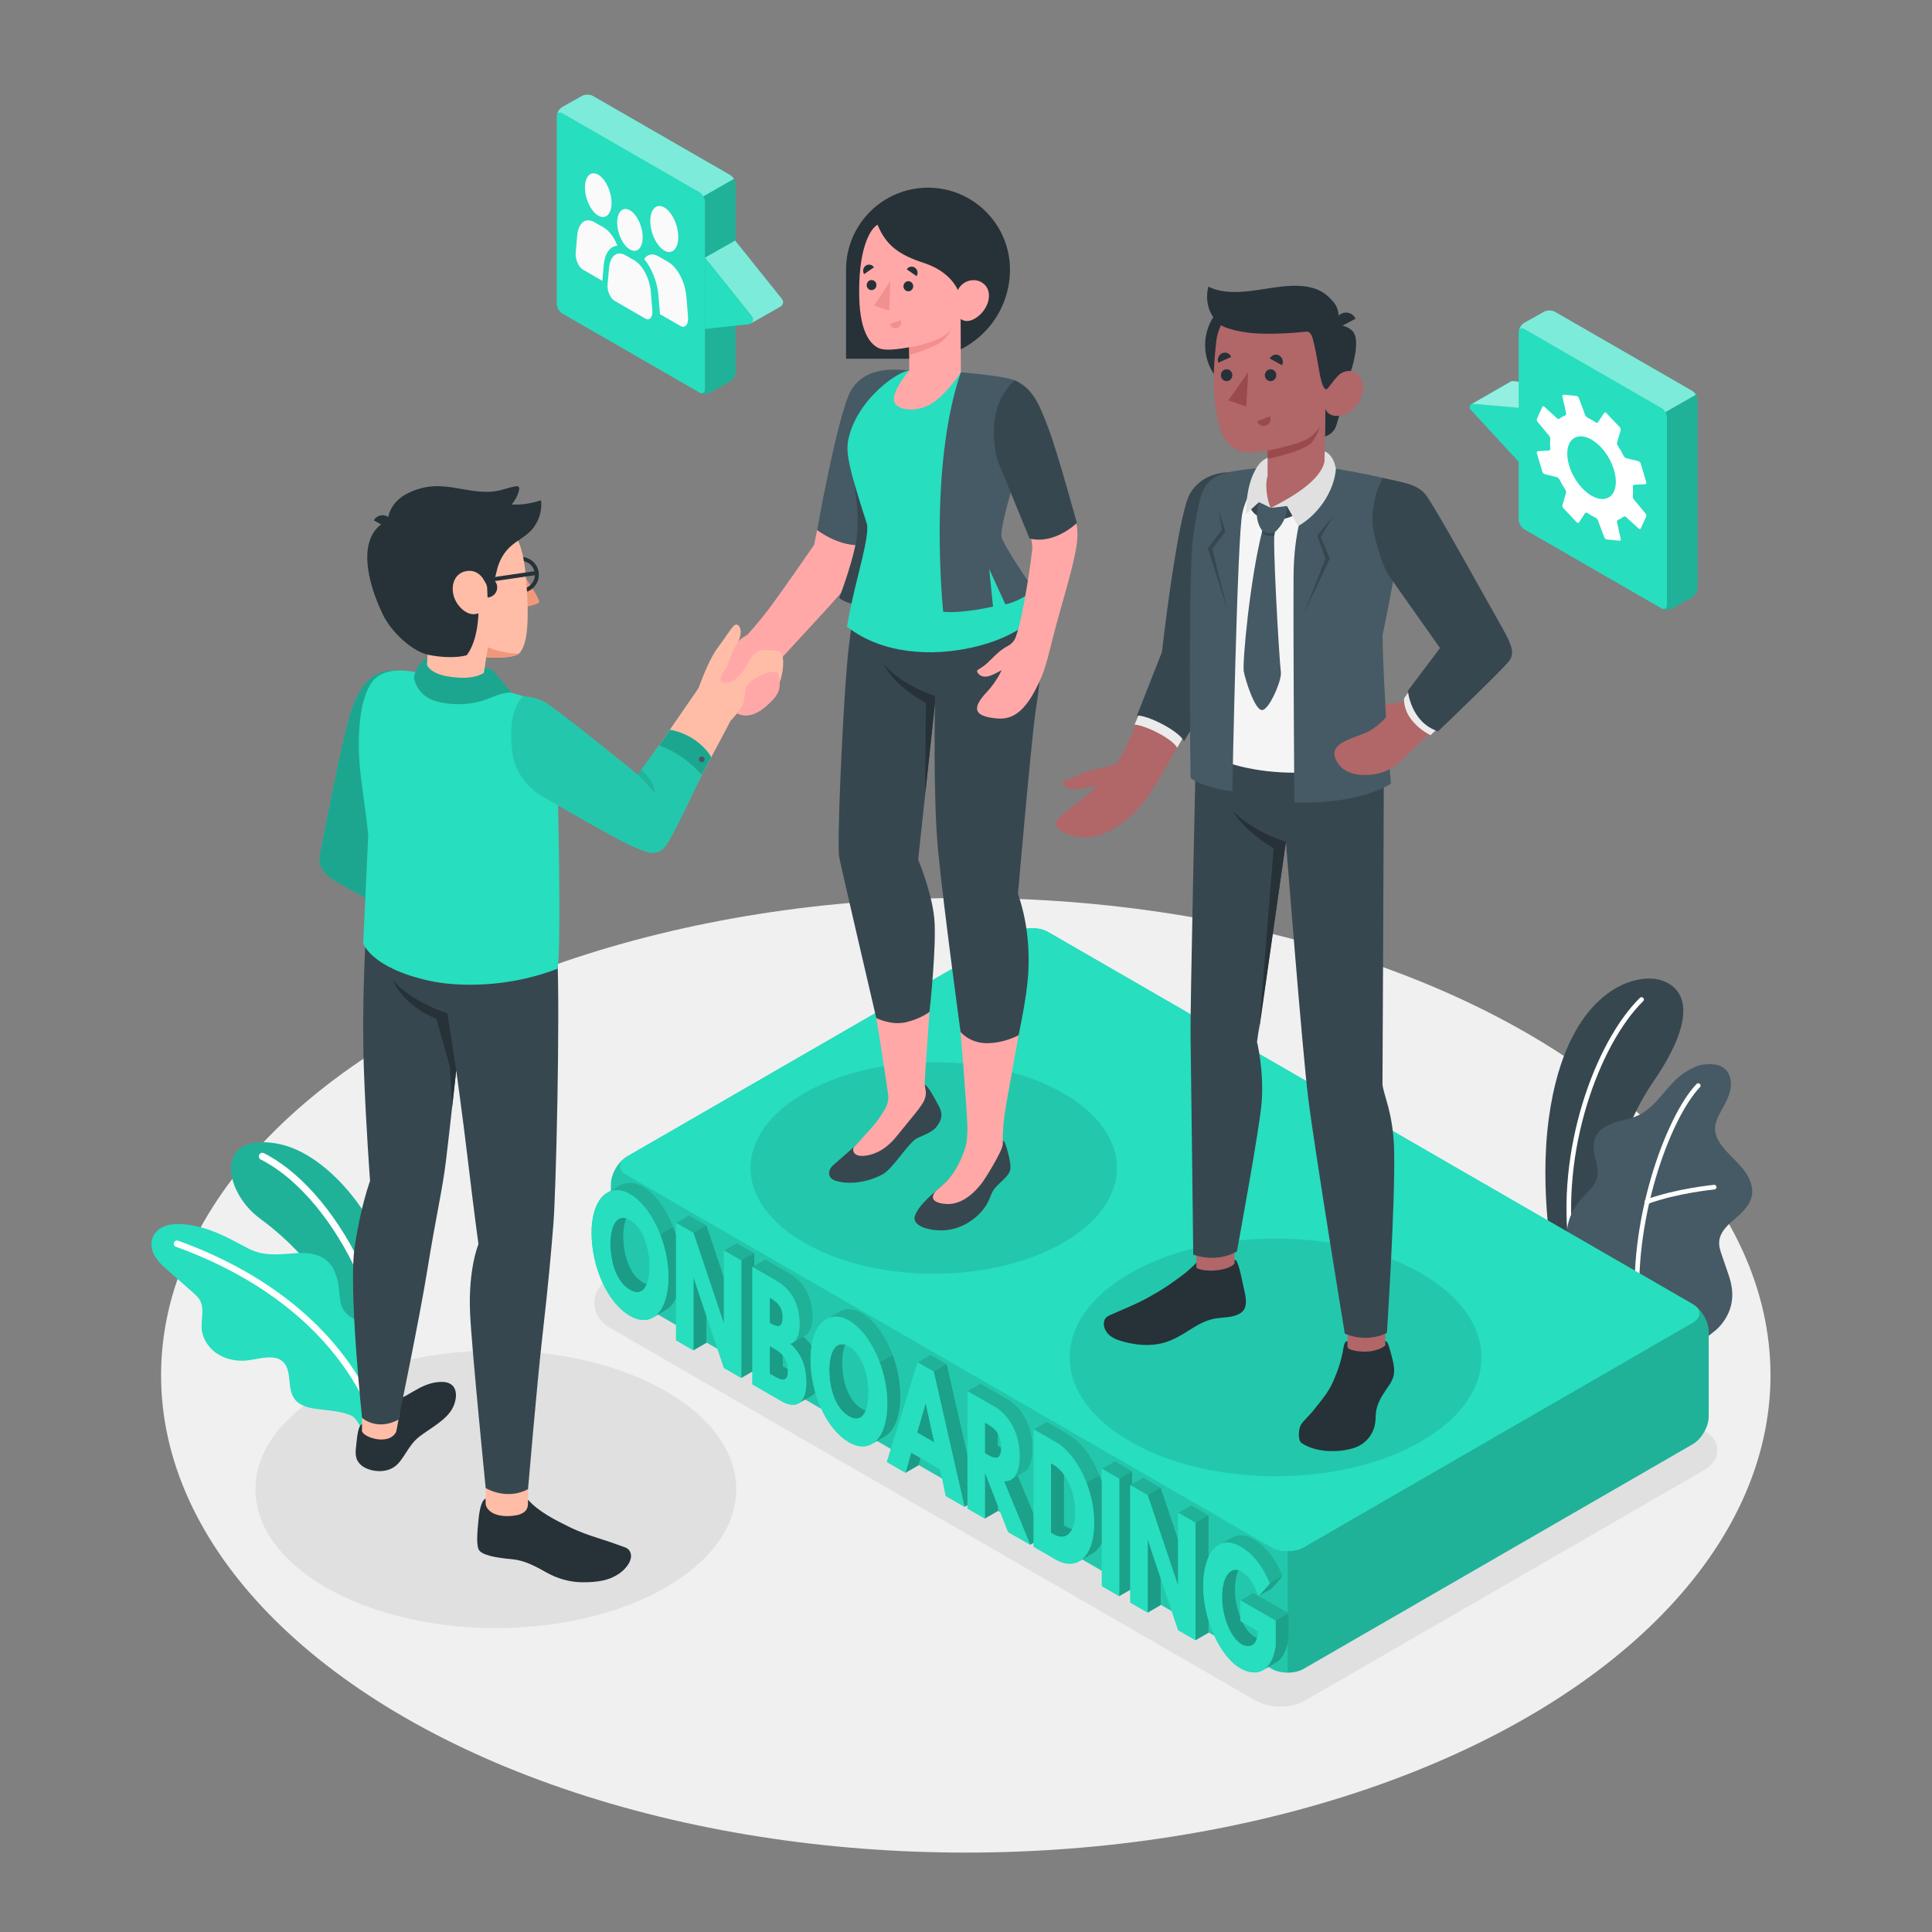 <?xml version="1.0" encoding="utf-8"?>
<!-- Generator: Adobe Illustrator 27.5.0, SVG Export Plug-In . SVG Version: 6.00 Build 0)  -->
<svg version="1.1" xmlns="http://www.w3.org/2000/svg" xmlns:xlink="http://www.w3.org/1999/xlink" x="0px" y="0px"
	 viewBox="0 0 500 500" style="enable-background:new 0 0 500 500;" xml:space="preserve">
<rect x="0" y="0" width="500" height="500" fill="#808080" stroke="none"/>
<g id="Floor">
	<ellipse id="Floor_4_" style="fill:#F0F0F0;" cx="249.945" cy="355.92" rx="208.258" ry="123.53"/>
</g>
<g id="Shadows">
	<ellipse id="Shadow_13_" style="fill:#E0E0E0;" cx="128.326" cy="385.43" rx="62.212" ry="35.918"/>
	<path id="Shadow" style="fill:#E0E0E0;" d="M331.322,441.661c-2.395,0-4.72-0.58-6.544-1.634l-166.841-96.326
		c-2.614-1.51-4.114-3.895-4.114-6.544c0-2.649,1.499-5.034,4.113-6.544l100.678-58.126c1.824-1.053,4.148-1.634,6.544-1.634
		c2.394,0,4.719,0.581,6.544,1.634l166.841,96.326c2.614,1.51,5.903,2.952,5.903,6.545c0,3.593-3.289,5.035-5.904,6.544
		l-100.675,58.126C336.04,441.081,333.716,441.661,331.322,441.661z"/>
</g>
<g id="Plants">
	<g id="Plants_4_">
		<g id="XMLID_273_">
			<g id="XMLID_276_">
				<path id="XMLID_277_" style="fill:#37474F;" d="M414.489,334.883l-12.331-7.113c0,0-3.955-19.235-1.298-38.54
					c4.526-32.889,22.385-37.812,29.211-35.484c6.826,2.329,8.826,10.25-2.408,26.51
					C421.036,289.85,412.919,309.816,414.489,334.883z"/>
			</g>
			<g id="XMLID_274_">
				<path id="XMLID_275_" style="fill:#FFFFFF;" d="M406.741,324.132c0.028,0,0.055-0.003,0.084-0.006
					c0.33-0.047,0.56-0.352,0.513-0.682c-3.588-25.325,6.506-53.118,17.916-64.344c0.237-0.233,0.241-0.617,0.007-0.854
					c-0.234-0.235-0.617-0.241-0.854-0.007c-11.618,11.431-21.905,39.677-18.264,65.374
					C406.184,323.914,406.444,324.133,406.741,324.132z"/>
			</g>
		</g>
		<g id="XMLID_266_">
			<g id="XMLID_271_">
				<path id="XMLID_272_" style="fill:#455A64;" d="M437.341,347.987c1.378,0.696,5.026-2.447,6.044-3.211
					c1.742-1.309,3.114-3.103,3.982-5.097c1.011-2.32,1.166-4.756,0.678-7.237c-0.253-1.286-0.683-2.53-1.112-3.769
					c-0.421-1.216-0.842-2.433-1.263-3.649c-0.416-1.2-0.837-2.442-0.743-3.709c0.188-2.552,2.343-4.448,4.307-6.089
					c2.171-1.815,4.407-4.176,4.23-7.227c-0.136-2.354-1.472-4.475-3.03-6.245c-1.558-1.77-3.376-3.309-4.799-5.189
					c-1.024-1.353-1.853-2.963-1.789-4.659c0.04-1.054,0.422-2.065,0.874-3.017c0.971-2.044,2.295-3.94,2.924-6.114
					c0.629-2.174,0.381-4.823-1.367-6.261c-1.434-1.181-3.475-1.247-5.32-1.025c-1.706,0.205-3.338,1.067-4.791,1.98
					c-4.7,2.953-7.158,8.838-12.187,11.185c-1.94,0.906-4.103,1.197-6.14,1.854c-2.038,0.657-4.088,1.825-4.943,3.788
					c-1.878,4.312,2.544,8.42-0.584,12.614c-0.968,1.298-2.232,2.345-3.263,3.594c-2.903,3.517-4.195,7.207-3.373,12.912
					c0.822,5.705,4.57,9.018,6.483,10.122C412.157,333.538,437.13,347.88,437.341,347.987z"/>
			</g>
			<g id="XMLID_269_">
				<path id="XMLID_270_" style="fill:#FFFFFF;" d="M423.991,341.081c0.008,0,0.016-0.001,0.016-0.001
					c0.341-0.033,0.584-0.328,0.553-0.659c-2.278-23.894,7.591-50.934,15.385-59.054c0.231-0.24,0.223-0.623-0.017-0.854
					c-0.242-0.231-0.623-0.222-0.854,0.017c-7.951,8.283-18.026,35.775-15.717,60.005
					C423.388,340.859,423.669,341.098,423.991,341.081z"/>
			</g>
			<g id="XMLID_267_">
				<path id="XMLID_268_" style="fill:#FFFFFF;" d="M426.275,311.604c0.059-0.003,0.118-0.015,0.176-0.037
					c7.566-2.79,17.133-3.723,17.228-3.731c0.332-0.032,0.576-0.327,0.545-0.659c-0.032-0.331-0.298-0.581-0.659-0.545
					c-0.098,0.01-9.816,0.956-17.532,3.802c-0.313,0.115-0.474,0.462-0.358,0.775C425.77,311.465,426.017,311.618,426.275,311.604z"
					/>
			</g>
		</g>
	</g>
	<g id="Plants_1_">
		<g id="XMLID_258_">
			<g id="XMLID_259_">
				<g id="XMLID_264_">
					<path id="XMLID_265_" style="fill:#27DEBF;" d="M96.096,368.339l7.815-2.811c0,0,1.593-14.155-0.529-28.177
						c-3.175-20.983-18.379-38.828-31.367-41.324c-16.752-3.218-14.199,12.354-4.767,19.3
						C82.266,326.386,93.792,342.991,96.096,368.339z"/>
				</g>
				<g id="XMLID_262_" style="opacity:0.2;">
					<path id="XMLID_263_" d="M96.096,368.339l7.815-2.811c0,0,1.593-14.155-0.529-28.177
						c-3.175-20.983-18.379-38.828-31.367-41.324c-16.752-3.218-14.199,12.354-4.767,19.3
						C82.266,326.386,93.792,342.991,96.096,368.339z"/>
				</g>
				<g id="XMLID_260_">
					<path id="XMLID_261_" style="fill:#FFFFFF;" d="M99.929,367.366c-0.031-0.003-0.062-0.008-0.093-0.015
						c-0.496-0.109-0.809-0.598-0.701-1.094c4.19-19.193-10.692-55.425-31.653-66.18c-0.451-0.231-0.629-0.786-0.397-1.237
						c0.231-0.45,0.78-0.631,1.237-0.397c21.596,11.081,36.928,48.422,32.608,68.207
						C100.829,367.115,100.392,367.419,99.929,367.366z"/>
				</g>
			</g>
		</g>
		<g>
			<g id="XMLID_255_">
				<g id="XMLID_256_">
					<path id="XMLID_257_" style="fill:#27DEBF;" d="M101.089,366.543c0.378-2.271,0.613-5.61,0.679-6.43
						c0.235-2.891-0.06-5.837-1.009-8.585c-1.244-3.603-3.645-6.844-6.886-8.851c-1.76-1.09-3.836-1.897-4.952-3.64
						c-0.96-1.498-1.005-3.379-1.171-5.151c-0.272-2.892-1.084-5.968-3.346-7.792c-2.249-1.814-5.394-1.965-8.275-1.742
						c-4.151,0.321-8.038,0.77-11.848-1.235c-3.091-1.627-6.152-3.342-9.422-4.57c-4.086-1.535-13.297-3.826-15.411,1.924
						c-0.573,1.558-0.152,3.343,0.714,4.76c0.866,1.417,2.131,2.537,3.378,3.634c2.105,1.854,4.211,3.708,6.316,5.561
						c0.715,0.63,1.445,1.277,1.904,2.113c1.197,2.183,0.229,4.881,0.438,7.362c0.212,2.518,1.714,4.842,3.786,6.288
						c2.072,1.446,4.662,2.055,7.187,1.954c3.383-0.135,8.969-2.574,10.922,1.474c0.64,1.326,0.728,2.839,0.877,4.304
						c0.149,1.465,0.397,2.991,1.282,4.168c1.299,1.726,3.62,2.276,5.762,2.556c2.989,0.391,6.077,0.505,8.854,1.682
						c1.146,0.486,1.834,1.989,2.482,2.986C95.481,368.591,97.823,367.806,101.089,366.543z"/>
				</g>
			</g>
			<g id="XMLID_254_">
				<path style="fill:#FFFFFF;" d="M97.404,368.658c-0.312-0.026-0.596-0.227-0.714-0.538c-7.642-20.188-25.81-36.329-51.156-45.449
					c-0.435-0.157-0.661-0.637-0.505-1.072c0.158-0.436,0.644-0.656,1.072-0.505c25.815,9.289,44.337,25.779,52.156,46.432
					c0.163,0.433-0.054,0.917-0.487,1.081C97.65,368.652,97.524,368.668,97.404,368.658z"/>
			</g>
		</g>
	</g>
</g>
<g id="Platform">
	<g id="Bench">
		<g>
			<path style="fill:#27DEBF;" d="M329.089,431.886l-166.841-96.326c-2.291-1.323-4.149-4.54-4.149-7.186l0-21.877
				c0-2.646,1.857-5.863,4.149-7.186l100.677-58.126c2.291-1.323,6.006-1.323,8.298,0l166.841,96.326
				c2.291,1.323,4.149,4.54,4.149,7.186l0,21.877c0,2.646-1.857,5.863-4.149,7.186l-100.677,58.126
				C335.095,433.209,331.38,433.209,329.089,431.886z"/>
			<path style="opacity:0.2;" d="M442.208,344.695v21.884c0,2.644-1.849,5.854-4.149,7.186l-100.671,58.12
				c-1.15,0.661-2.654,0.996-4.148,0.996v-31.465c1.504,0,2.999-0.326,4.148-0.987l100.671-58.13c2.146-1.236,2.29-3.19,0.422-4.522
				C440.579,339.234,442.208,342.214,442.208,344.695z"/>
			<path style="opacity:0.1;" d="M333.24,401.416v31.465c-1.504,0-2.999-0.335-4.149-0.996l-166.839-96.32
				c-2.299-1.322-4.148-4.542-4.148-7.186l-0.01-21.884c0-2.481,1.638-5.461,3.727-6.918c-1.859,1.332-1.715,3.286,0.422,4.522
				l166.848,96.33C330.241,401.091,331.736,401.416,333.24,401.416z"/>
			<path style="fill:#27DEBF;" d="M438.063,342.302l-100.677,58.126c-2.291,1.323-6.006,1.323-8.297,0l-166.841-96.326
				c-2.291-1.323-2.291-3.468,0-4.791l100.677-58.126c2.291-1.323,6.006-1.323,8.298,0l166.841,96.326
				C440.355,338.834,440.355,340.979,438.063,342.302z"/>
		</g>
		<g>
			<g>
				<path style="fill:#27DEBF;" d="M223.073,339.829c-2.193-1.266-4.235-1.32-5.891-0.354c-0.561,0.327-2.893,1.648-3.496,2.022
					c-1.807,1.122-3.133,3.484-3.661,6.848c-0.607-0.938-1.319-1.75-2.118-2.441c0,0,0.391-0.224,0.603-0.348
					c1.197-0.696,1.766-2.452,1.766-4.829c0-5.781-2.678-9.28-6.074-11.241l-6.123-3.534l-2.874,1.652l0.002-3.31l-4.496-2.596
					l-3.359,1.939v7.018l-4.533-13.514l-4.496-2.596l-3.359,1.939v3.271c-1.725-5.648-4.907-10.535-8.555-12.641
					c-2.151-1.242-4.151-1.307-5.79-0.399l0.012-0.019l-0.128,0.073c-0.002,0.001-0.004,0.002-0.006,0.003l-3.293,1.884
					c-1.708,0.84-4.102,3.868-4.102,10.379c0,8.875,4.114,18.137,9.948,21.505c2.265,1.308,4.3,1.376,5.93,0.428
					c0.562-0.327,2.735-1.592,3.274-1.89c1.103-0.61,2.023-1.683,2.709-3.152v10.94l4.497,2.596l3.358-1.939v-7.018l4.533,13.513
					l4.497,2.596l2.872-1.659l0,3.318l7.486,4.321c1.839,1.062,3.33,1.221,4.413,0.619c0.591-0.328,2.858-1.65,3.421-1.982
					c0.368-0.216,0.688-0.523,0.956-0.915c1.635,5.708,4.782,10.666,8.718,12.938c2.185,1.262,4.156,1.37,5.757,0.524
					c0.63-0.333,2.899-1.684,3.435-1.976c2.512-1.371,4.091-5.117,4.091-10.518C232.998,352.409,228.549,342.991,223.073,339.829z
					 M167.398,332.332c-0.312-0.097-0.637-0.23-0.989-0.433c-3.682-2.127-5.093-7.47-5.093-12c0-1.772,0.253-3.393,0.763-4.599
					c0.308,0.093,0.628,0.222,0.972,0.42c3.492,2.016,5.07,7.457,5.07,11.986C168.121,329.479,167.89,331.115,167.398,332.332z
					 M202.576,353.59v-2.855c0.793,0.936,1.241,2.109,1.324,3.62L202.576,353.59z M224.062,365.046
					c-0.312-0.097-0.637-0.23-0.988-0.433c-3.683-2.127-5.094-7.47-5.094-12c0-1.772,0.253-3.394,0.763-4.599
					c0.308,0.093,0.629,0.222,0.972,0.421c3.492,2.016,5.069,7.457,5.069,11.986C224.784,362.194,224.553,363.829,224.062,365.046z"
					/>
				<path style="fill:#27DEBF;" d="M325.745,413.028l3.286-1.859l2.942-3.274c-1.721-4.198-4.137-7.581-7.604-9.583
					c-2.069-1.195-3.928-1.284-5.448-0.479c-0.626,0.331-2.986,1.705-3.557,2.043c-1.054,0.624-1.934,1.695-2.597,3.136v-10.846
					l-4.496-2.596l-3.359,1.939v7.018l-4.533-13.514l-4.496-2.596l-2.87,1.661v-3.318l-4.497-2.596l-3.358,1.939v3.482
					c-1.743-5.526-4.964-10.227-8.578-12.313l-5.715-3.299l-3.358,1.939v21.935l-4.095-9.935c0,0,1.052-0.609,1.583-0.91
					c1.383-0.786,2.233-2.807,2.233-6.107c0-5.966-2.775-10.625-6.433-12.737l-7.055-4.073l-3.358,1.939v16.626l-5.374-23.607
					l-4.161-2.402l-3.358,1.939l-7.963,25.784l4.831,2.79l3.358-1.939l0.527-1.894l5.081,2.933l1.459,6.919l4.83,2.789l0.77-0.444
					v0.889l4.496,2.596l3.358-1.939v-1.437l2.668,6.855l5.715,3.3l0.888-0.513v1.025l5.715,3.3c2.243,1.295,4.33,1.418,6.007,0.492
					c0.602-0.332,2.908-1.692,3.476-2.026c0.981-0.578,1.816-1.522,2.453-2.811v11.237l4.496,2.596l2.87-1.654l0,3.311l4.496,2.596
					l3.358-1.939v-7.018l4.533,13.513l4.496,2.596l3.358-1.939v-3.232c1.68,5.555,4.738,10.398,8.243,12.423
					c2.016,1.163,4.108,1.481,5.804,0.523c0.565-0.319,2.72-1.606,3.257-1.89c1.612-0.85,2.881-2.821,3.408-6.287v-6.592
					L325.745,413.028z M258.761,374.465l-0.526-0.304v-3.212c0.539,0.885,0.898,2.043,0.898,3.631c0,0.034-0.003,0.06-0.003,0.093
					C259.006,374.605,258.883,374.535,258.761,374.465z M275.36,381.612c1.83,2.528,2.956,6.179,2.956,9.752
					c-0.008,1.798-0.305,3.276-0.826,4.36c-0.453-0.09-0.93-0.266-1.436-0.558l-0.694-0.401V381.612z M325.553,422.135
					c0,0.687-0.073,1.276-0.205,1.775c-0.237-0.084-0.476-0.192-0.716-0.33c-1.162-0.671-2.228-2.03-3.079-3.755L325.553,422.135z
					 M324.368,412.233l-3.359,1.939v4.43c-0.866-2.182-1.401-4.767-1.401-7.275c0-2.061,0.348-3.758,0.933-4.973
					c0.239,0.072,0.482,0.167,0.731,0.311c1.718,0.992,3.203,2.893,4.344,6.289L324.368,412.233z"/>
			</g>
			<g>
				<path style="opacity:0.2;" d="M219.714,341.768c5.476,3.162,9.924,12.58,9.924,21.455c0,5.402-1.583,9.142-4.095,10.516
					c0.702-0.38,2.843-1.653,3.363-1.936c2.512-1.371,4.091-5.117,4.091-10.518c0-8.875-4.448-18.293-9.924-21.455
					c-2.193-1.266-4.234-1.32-5.891-0.354c-0.56,0.327-2.893,1.648-3.496,2.022c-0.007,0.004-0.013,0.01-0.02,0.014
					C215.352,340.453,217.452,340.462,219.714,341.768z"/>
				<path style="opacity:0.3;" d="M202.576,353.59v-2.855c-0.513-0.606-1.165-1.12-1.948-1.573l-1.411-0.814v7.181l1.411,0.815
					c2.127,1.228,3.299,0.91,3.299-1.484c0-0.177-0.018-0.337-0.028-0.505L202.576,353.59z"/>
				<polygon style="opacity:0.2;" points="187.305,342.464 187.352,342.492 187.352,330.654 182.82,317.142 178.323,314.546 
					174.965,316.485 179.461,319.081 				"/>
				<polygon style="opacity:0.1;" points="179.461,319.081 182.82,317.142 187.353,330.655 187.352,342.492 				"/>
				<path style="opacity:0.3;" d="M202.565,340.853c0-2.173-1.028-3.687-2.989-4.82l-0.359-0.207v6.555l0.359,0.207
					C201.514,343.707,202.565,343.394,202.565,340.853z"/>
				<path style="opacity:0.2;" d="M210.025,348.344c-0.607-0.938-1.319-1.749-2.118-2.44c0,0,0.405-0.23,0.623-0.36
					c1.184-0.704,1.746-2.453,1.746-4.817c0-5.781-2.678-9.28-6.074-11.241l-6.122-3.534l-2.874,1.652l0.002-3.31l-4.497-2.596
					l-3.358,1.939l4.496,2.596v30.381l0,0l2.872-1.659v-27.064l6.122,3.535c3.396,1.961,6.074,5.459,6.074,11.241
					c0,2.799-0.788,4.736-2.463,5.097c2.463,2.084,4.209,5.192,4.209,10.09c0,2.776-0.73,4.651-2.075,5.375
					c0.01-0.005,0.021-0.008,0.031-0.014c0.59-0.328,2.858-1.65,3.421-1.982c0.368-0.216,0.687-0.523,0.956-0.915
					c-0.789-2.754-1.231-5.679-1.231-8.567C209.766,350.52,209.861,349.389,210.025,348.344z"/>
				<path style="opacity:0.3;" d="M223.073,364.614c-3.683-2.127-5.094-7.47-5.094-12c0-1.772,0.253-3.394,0.763-4.6
					c0.148,0.045,0.299,0.099,0.454,0.164c-3.11-1.365-4.576,2.078-4.576,6.374c0,4.53,1.411,9.873,5.094,12
					c2.183,1.26,3.582,0.387,4.346-1.507C223.749,364.949,223.424,364.816,223.073,364.614z"/>
				<path style="opacity:0.2;" d="M166.407,307.105c-2.145-1.239-4.14-1.306-5.777-0.405l0.002-0.004l-0.023,0.013
					c-0.063,0.035-0.127,0.07-0.189,0.108l-3.214,1.838c0.58-0.319,1.173-0.507,1.778-0.584c1.247-0.158,2.621,0.139,4.065,0.972
					c5.476,3.162,9.924,12.58,9.924,21.455c0,5.357-1.557,9.078-4.033,10.479c0.013-0.007,0.027-0.012,0.04-0.019
					c0.562-0.327,2.735-1.592,3.274-1.89c1.102-0.61,2.023-1.682,2.709-3.151v-16.173
					C173.237,314.098,170.054,309.211,166.407,307.105z"/>
				<path style="opacity:0.3;" d="M161.316,319.899c0-1.772,0.253-3.393,0.763-4.599c0.148,0.045,0.299,0.099,0.454,0.164
					c-3.11-1.365-4.576,2.078-4.576,6.374c0,4.53,1.411,9.873,5.093,12c2.183,1.26,3.583,0.387,4.347-1.506
					c-0.312-0.097-0.637-0.23-0.988-0.433C162.727,329.772,161.316,324.429,161.316,319.899z"/>
				<path style="opacity:0.2;" d="M263.411,381.914c0,0,1.052-0.609,1.583-0.91c1.383-0.786,2.233-2.807,2.233-6.107
					c0-5.966-2.775-10.625-6.433-12.737l-7.055-4.073l-3.358,1.939l7.055,4.073c3.658,2.112,6.433,6.771,6.433,12.737
					c0,4.566-1.627,6.684-4.042,6.468l6.792,16.479l0,0.001l0.887-0.512v-7.423L263.411,381.914z"/>
				<path style="opacity:0.3;" d="M320.543,406.354c0.109,0.033,0.219,0.073,0.33,0.117c-2.587-1.108-4.622,1.784-4.622,6.794
					c0,5.156,2.248,10.652,5.022,12.254c1.755,1.013,3.493,0.595,4.075-1.609c-0.237-0.084-0.476-0.192-0.716-0.33
					c-1.162-0.671-2.228-2.029-3.079-3.755l-0.543-0.314V418.6c-0.866-2.181-1.4-4.766-1.4-7.274
					C319.609,409.266,319.957,407.569,320.543,406.354z"/>
				<path style="opacity:0.2;" d="M276.58,371.274l-5.715-3.299l-3.358,1.939l5.715,3.299c5.404,3.12,9.949,12.078,9.949,20.916
					c0,5.419-1.69,8.905-4.238,10.095c0.099-0.046,0.202-0.084,0.298-0.137c0.602-0.332,2.908-1.692,3.476-2.026
					c0.981-0.578,1.815-1.522,2.452-2.81v-15.665C283.414,378.061,280.193,373.36,276.58,371.274z"/>
				<path style="opacity:0.3;" d="M275.36,394.764v-13.153c-0.773-1.069-1.67-1.941-2.665-2.516l-0.694-0.401v18.008l0.694,0.401
					c2.145,1.238,3.847,0.59,4.794-1.381c-0.453-0.09-0.93-0.266-1.436-0.558L275.36,394.764z"/>
				<polygon style="opacity:0.3;" points="254.876,393.003 254.877,393.004 258.235,391.064 258.235,389.628 254.876,380.998 				
					"/>
				<polygon style="opacity:0.2;" points="297.021,386.953 304.864,410.337 304.912,410.365 304.912,398.527 300.379,385.015 
					295.883,382.419 293.012,384.079 293.012,380.761 288.516,378.165 285.158,380.104 289.654,382.7 289.654,413.082 
					289.654,413.082 292.524,411.428 292.524,384.358 				"/>
				<polygon style="opacity:0.3;" points="235.812,375.92 234.354,381.155 234.355,381.155 237.713,379.216 238.24,377.322 				"/>
				<polygon style="opacity:0.3;" points="239.543,363.159 237.343,370.728 241.791,373.296 239.59,363.187 				"/>
				<polygon style="opacity:0.3;" points="297.021,398.48 297.021,417.335 297.021,417.336 300.379,415.396 300.379,408.379 
					297.068,398.508 				"/>
				<path style="opacity:0.2;" d="M312.767,403.012v-10.845l-4.496-2.596l-3.358,1.939l4.495,2.596v30.381l0.001,0l3.358-1.939
					v-3.231c-0.864-2.858-1.37-5.902-1.37-8.855C311.396,407.433,311.895,404.906,312.767,403.012z"/>
				<polygon style="opacity:0.2;" points="245.007,353.045 240.845,350.643 237.487,352.582 241.648,354.984 249.61,389.963 
					249.611,389.964 250.38,389.519 250.38,376.65 				"/>
				<path style="opacity:0.3;" d="M258.235,374.161v-3.211c-0.748-1.23-1.846-1.931-2.833-2.501l-0.526-0.304v7.955l0.526,0.304
					c1.683,0.971,3.692,1.945,3.728-1.731c-0.124-0.068-0.247-0.138-0.369-0.208L258.235,374.161z"/>
				<path style="opacity:0.2;" d="M325.745,413.028l3.286-1.859l2.942-3.274c-1.721-4.198-4.137-7.581-7.604-9.583
					c-2.069-1.195-3.928-1.284-5.448-0.479c-0.571,0.303-2.575,1.466-3.356,1.924c1.521-0.796,3.38-0.699,5.445,0.493
					c3.467,2.002,5.883,5.385,7.605,9.583l-2.942,3.274c-0.018-0.054-0.038-0.101-0.056-0.154l-1.248-0.721l-3.358,1.939l9.11,5.26
					v6.592c-0.523,3.439-1.778,5.404-3.371,6.268c0.021-0.012,0.044-0.018,0.065-0.03c0.565-0.319,2.72-1.606,3.257-1.89
					c1.612-0.85,2.881-2.821,3.408-6.287v-6.592L325.745,413.028z"/>
			</g>
			<g>
				<path style="opacity:0.1;" d="M174.964,335.928v-16.173c-0.227-0.745-0.482-1.475-0.757-2.188l-3.361,1.926
					c1.329,3.429,2.128,7.269,2.128,11.016c0,5.357-1.557,9.078-4.033,10.479c0.013-0.007,0.027-0.012,0.04-0.019
					c0.561-0.327,2.735-1.592,3.274-1.89C173.358,338.468,174.278,337.397,174.964,335.928z"/>
				<polygon style="opacity:0.1;" points="191.849,326.233 195.208,324.294 195.206,327.604 194.721,327.891 194.721,354.955 
					191.849,356.614 				"/>
				<polygon style="opacity:0.1;" points="241.648,354.984 245.007,353.045 250.38,376.652 250.38,389.519 249.61,389.963 				"/>
				<path style="opacity:0.1;" d="M263.411,381.914l-1.708,0.988c-0.582,0.37-1.208,0.499-1.877,0.401l6.792,16.479l0.888-0.512
					v-7.421L263.411,381.914z"/>
				<polygon style="opacity:0.1;" points="293.012,380.761 289.654,382.7 289.654,413.082 292.524,411.428 292.524,384.358 
					293.012,384.079 				"/>
				<polygon style="opacity:0.1;" points="297.021,386.953 300.379,385.015 304.912,398.528 304.912,410.365 				"/>
				<polygon style="opacity:0.1;" points="328.614,409.834 331.973,407.895 329.031,411.169 325.672,413.108 				"/>
				<path style="opacity:0.1;" d="M330.12,426.024c-0.523,3.439-1.778,5.404-3.371,6.268c0.021-0.012,0.044-0.018,0.065-0.03
					c0.565-0.319,2.72-1.606,3.257-1.89c1.612-0.85,2.881-2.821,3.408-6.287v-6.592l-3.359,1.939V426.024z"/>
				<path style="opacity:0.1;" d="M283.169,394.129c0,5.419-1.69,8.905-4.238,10.095c0.099-0.046,0.202-0.084,0.298-0.137
					c0.602-0.332,2.908-1.692,3.476-2.026c0.981-0.578,1.815-1.522,2.452-2.81v-15.665c-0.185-0.587-0.391-1.162-0.608-1.729
					l-3.357,1.937C282.424,387.002,283.169,390.572,283.169,394.129z"/>
				<path style="opacity:0.1;" d="M232.998,361.284c0-3.595-0.739-7.272-1.971-10.593l-3.359,1.939
					c1.232,3.321,1.971,6.998,1.971,10.593c0,5.402-1.583,9.142-4.095,10.516c0.702-0.38,2.843-1.653,3.363-1.936
					C231.419,370.431,232.998,366.685,232.998,361.284z"/>
				<path style="opacity:0.1;" d="M208.663,357.853c0,2.776-0.73,4.651-2.075,5.375c0.01-0.005,0.021-0.008,0.031-0.014
					c0.59-0.328,2.858-1.65,3.421-1.982c0.368-0.216,0.687-0.523,0.956-0.915c-0.789-2.754-1.231-5.679-1.231-8.567
					c0-1.23,0.095-2.361,0.259-3.405c-0.607-0.938-1.319-1.749-2.118-2.44l-2.709,1.561c-0.033,0.019-0.064,0.03-0.096,0.048
					c-0.046,0.026-0.094,0.048-0.142,0.07c-0.172,0.082-0.342,0.149-0.506,0.179C206.917,349.847,208.663,352.955,208.663,357.853z"
					/>
				<polygon style="opacity:0.3;" points="179.461,330.607 179.461,349.462 179.461,349.463 182.82,347.523 182.82,340.506 
					179.509,330.635 				"/>
				<path style="opacity:0.1;" d="M309.408,394.106v30.381l3.359-1.939v-3.231c-0.864-2.858-1.37-5.902-1.37-8.855
					c0-3.029,0.499-5.556,1.37-7.451v-10.845L309.408,394.106z"/>
			</g>
			<g>
				<path style="fill:#27DEBF;" d="M163.051,309.054c5.476,3.162,9.924,12.58,9.924,21.455c0,8.875-4.256,13.304-9.924,10.032
					c-5.834-3.368-9.948-12.63-9.948-21.505S157.623,305.92,163.051,309.054z M163.051,333.838c3.587,2.071,5.07-1.603,5.07-6.132
					s-1.578-9.97-5.07-11.986c-3.467-2.002-5.093,1.589-5.093,6.118C157.957,326.368,159.368,331.711,163.051,333.838z"/>
				<path style="fill:#27DEBF;" d="M179.461,349.462l-4.497-2.596v-30.382l4.497,2.596l7.844,23.384l0.048,0.027v-18.855
					l4.496,2.596v30.381l-4.496-2.596l-7.844-23.383l-0.048-0.027V349.462z"/>
				<path style="fill:#27DEBF;" d="M200.843,331.426c3.396,1.961,6.074,5.459,6.074,11.241c0,2.799-0.788,4.736-2.463,5.097
					c2.463,2.084,4.209,5.192,4.209,10.09c0,5.008-2.367,7.103-6.457,4.741l-7.486-4.321v-30.382L200.843,331.426z M199.576,342.589
					c1.938,1.119,2.989,0.805,2.989-1.736c0-2.173-1.028-3.687-2.989-4.82l-0.359-0.207v6.555L199.576,342.589z M200.628,356.344
					c2.127,1.228,3.299,0.91,3.299-1.484c0-2.799-1.172-4.469-3.299-5.698l-1.411-0.814v7.181L200.628,356.344z"/>
				<path style="fill:#27DEBF;" d="M219.714,341.768c5.476,3.162,9.924,12.58,9.924,21.455c0,8.875-4.257,13.304-9.924,10.032
					c-5.835-3.369-9.948-12.63-9.948-21.505C209.766,342.875,214.286,338.634,219.714,341.768z M219.714,366.553
					c3.586,2.071,5.069-1.603,5.069-6.132c0-4.53-1.577-9.97-5.069-11.986c-3.467-2.002-5.094,1.589-5.094,6.118
					C214.62,359.082,216.031,364.426,219.714,366.553z"/>
				<path style="fill:#27DEBF;" d="M249.61,389.963l-4.83-2.789l-1.459-6.919l-7.509-4.335l-1.458,5.235l-4.831-2.79l7.963-25.784
					l4.161,2.402L249.61,389.963z M239.59,363.187l-0.048-0.027l-2.2,7.568l4.448,2.569L239.59,363.187z"/>
				<path style="fill:#27DEBF;" d="M257.435,364.099c3.658,2.112,6.433,6.771,6.433,12.737c0,4.566-1.627,6.684-4.042,6.468
					l6.792,16.479l-5.715-3.3l-6.026-15.484v12.005l-4.496-2.596v-30.382L257.435,364.099z M255.402,376.404
					c1.698,0.98,3.731,1.969,3.731-1.824s-2.033-5.151-3.731-6.131l-0.526-0.304v7.955L255.402,376.404z"/>
				<path style="fill:#27DEBF;" d="M273.221,373.213c5.404,3.12,9.949,12.078,9.949,20.916c0,8.875-4.52,12.599-9.949,9.465
					l-5.715-3.3v-30.381L273.221,373.213z M272.695,397.104c3.324,1.919,5.596-0.673,5.62-5.741c0-5.082-2.272-10.334-5.62-12.267
					l-0.694-0.401v18.008L272.695,397.104z"/>
				<path style="fill:#27DEBF;" d="M289.654,413.082l-4.496-2.596v-30.382l4.496,2.596V413.082z"/>
				<path style="fill:#27DEBF;" d="M297.021,417.335l-4.496-2.596v-30.382l4.496,2.596l7.844,23.384l0.048,0.027V391.51l4.496,2.596
					v30.381l-4.496-2.596l-7.844-23.383l-0.048-0.027V417.335z"/>
				<path style="fill:#27DEBF;" d="M330.12,426.024c-1.076,7.076-5.237,7.95-9.111,5.715c-5.309-3.066-9.613-12.585-9.613-21.276
					c0-8.728,4.065-13.414,9.613-10.211c3.467,2.002,5.883,5.385,7.605,9.583l-2.942,3.274c-1.148-3.499-2.654-5.437-4.4-6.444
					c-2.774-1.602-5.022,1.335-5.022,6.601c0,5.156,2.248,10.652,5.022,12.254c2.153,1.242,4.28,0.335,4.28-3.384l-4.543-2.624
					v-5.34l9.111,5.261V426.024z"/>
			</g>
		</g>
	</g>
	<ellipse id="Shadow_12_" style="opacity:0.1;" cx="241.65" cy="302.268" rx="47.415" ry="27.375"/>
	<ellipse id="Shadow_11_" style="opacity:0.1;" cx="330.114" cy="351.292" rx="53.29" ry="30.767"/>
</g>
<g id="Speech_Bubbles">
	<g id="Speach_Bubble_4_">
		<g>
			<path id="XMLID_253_" style="fill:#27DEBF;" d="M153.465,24.845l35.487,20.445c0.783,0.452,1.417,1.551,1.417,2.455v48.533
				c0,0.904-0.638,1.997-1.425,2.441l-5.078,2.847c-0.787,0.444-2.06,0.438-2.843-0.014l-35.487-20.445
				c-0.783-0.452-1.417-1.551-1.417-2.455V30.119c0-0.904,0.638-1.997,1.425-2.441l5.078-2.847
				C151.409,24.387,152.682,24.393,153.465,24.845z"/>
			<path id="XMLID_252_" style="fill:#27DEBF;" d="M182.44,100.734V52.201c0-0.904-0.635-2.003-1.418-2.455l-35.487-20.445
				c-0.783-0.452-1.417-0.086-1.417,0.818v48.533c0,0.904,0.635,2.003,1.417,2.455l35.487,20.445
				C181.805,102.005,182.44,101.638,182.44,100.734z"/>
			<path id="XMLID_251_" style="opacity:0.2;" d="M181.023,101.553c0.755,0.438,2.133,0.453,2.845,0.017l5.076-2.852
				c0.786-0.439,1.427-1.532,1.427-2.436V47.745c0-0.471-0.177-0.989-0.452-1.447l-7.897,4.509c0.262,0.439,0.419,0.943,0.419,1.395
				v48.53C182.44,101.559,181.857,102.036,181.023,101.553z"/>
			<path id="XMLID_250_" style="opacity:0.4;fill:#FFFFFF;" d="M144.137,29.862c0.111-0.714,0.694-0.969,1.401-0.563l35.482,20.447
				c0.393,0.229,0.746,0.615,1.002,1.061l7.904-4.509c-0.256-0.426-0.596-0.792-0.976-1.008l-35.488-20.447
				c-0.779-0.452-2.049-0.458-2.842-0.013l-5.076,2.846C144.831,28.081,144.235,29.018,144.137,29.862z"/>
		</g>
		<g>
			<path id="XMLID_249_" style="fill:#27DEBF;" d="M194.255,83.737c0.89-0.53,7.556-4.283,7.772-4.408
				c0.655-0.399,0.891-1.368,0.282-2.023l-12.061-15.048l-7.806,4.437l12.054,15.055C195.085,82.378,194.85,83.305,194.255,83.737z"
				/>
			<path id="XMLID_248_" style="opacity:0.4;fill:#FFFFFF;" d="M194.255,83.737c0.89-0.53,7.556-4.283,7.772-4.408
				c0.655-0.399,0.891-1.368,0.282-2.023l-12.061-15.048l-7.806,4.437l12.054,15.055C195.085,82.378,194.85,83.305,194.255,83.737z"
				/>
			<path id="XMLID_247_" style="fill:#27DEBF;" d="M182.44,66.697l12.057,15.05c0.817,0.877,0.217,2.079-0.81,2.174l-11.247,1.219
				L182.44,66.697z"/>
		</g>
		<g id="XMLID_238_">
			<path id="XMLID_245_" style="fill:#FAFAFA;" d="M159.733,57.592c0-2.802,1.475-4.222,3.296-3.172
				c1.82,1.051,3.296,4.175,3.296,6.977c0,2.802-1.475,4.222-3.296,3.171C161.209,63.517,159.733,60.394,159.733,57.592z"/>
			<path id="XMLID_243_" style="fill:#FAFAFA;" d="M167.025,82.455l-7.991-4.614c-1.093-0.631-1.937-2.597-1.797-4.185l0.381-4.316
				c0.276-3.122,2.09-4.53,4.239-3.289l2.344,1.353c2.149,1.241,3.964,4.744,4.239,8.184l0.381,4.757
				C168.962,82.095,168.117,83.086,167.025,82.455z"/>
			<path id="XMLID_241_" style="fill:#FAFAFA;" d="M168.298,57.173c0-3.079,1.621-4.639,3.621-3.485
				c2,1.155,3.621,4.587,3.621,7.666c0,3.079-1.621,4.639-3.621,3.485C169.919,63.685,168.298,60.252,168.298,57.173z"/>
			<path style="fill:#FAFAFA;" d="M176.09,84.36l-5.292-3.055l-0.379-4.741c-0.282-3.558-1.755-7.192-3.722-9.55
				c0.864-1.226,2.205-1.538,3.713-0.667l2.575,1.487c2.364,1.365,4.358,5.205,4.657,8.99l0.421,5.215
				C178.22,83.962,177.292,85.053,176.09,84.36z"/>
			<path id="XMLID_239_" style="fill:#FAFAFA;" d="M158.267,52.5c0-2.926-1.541-6.187-3.441-7.284
				c-1.9-1.097-3.441,0.385-3.441,3.311c0,2.926,1.541,6.187,3.441,7.284C156.727,56.908,158.267,55.425,158.267,52.5z"/>
			<path style="fill:#FAFAFA;" d="M159.788,63.605c-1.869,0.082-3.268,1.919-3.537,4.99l-0.36,4.089l-5.028-2.903
				c-1.142-0.659-2.023-2.714-1.876-4.372l0.4-4.493c0.285-3.268,2.179-4.729,4.425-3.432l2.447,1.413
				C157.693,59.725,158.967,61.493,159.788,63.605z"/>
		</g>
	</g>
	<g id="Speach_Bubble_3_">
		<g id="XMLID_233_">
			<path id="XMLID_237_" style="fill:#27DEBF;" d="M403.428,113.825l0-14.134l-11.931-1.04c-0.186-0.016-0.354,0.023-0.496,0.101
				c-0.462,0.253-10.075,5.779-10.222,5.867c-0.441,0.264-0.6,0.906-0.194,1.346l12.649,13.711L403.428,113.825z"/>
			<path id="XMLID_236_" style="fill:#27DEBF;" d="M393.234,119.675l-12.649-13.711c-0.541-0.587-0.077-1.532,0.718-1.463
				l11.931,1.04V119.675z"/>
			<path id="XMLID_235_" style="fill:#27DEBF;" d="M403.424,99.686l-10.189,5.861l-11.933-1.045c-0.15-0.01-0.291,0.01-0.412,0.06
				c0.954-0.563,9.677-5.579,10.109-5.81c0.141-0.08,0.311-0.12,0.502-0.101L403.424,99.686z"/>
			<path id="XMLID_234_" style="opacity:0.5;fill:#FFFFFF;" d="M403.424,99.686l-10.189,5.861l-11.933-1.045
				c-0.15-0.01-0.291,0.01-0.412,0.06c0.954-0.563,9.677-5.579,10.109-5.81c0.141-0.08,0.311-0.12,0.502-0.101L403.424,99.686z"/>
		</g>
		<g>
			<path id="XMLID_232_" style="fill:#27DEBF;" d="M402.43,80.699l35.487,20.445c0.783,0.452,1.418,1.551,1.418,2.455v48.533
				c0,0.904-0.638,1.997-1.425,2.441l-5.078,2.847c-0.787,0.444-2.06,0.438-2.843-0.014l-35.487-20.445
				c-0.783-0.452-1.418-1.551-1.418-2.455V85.973c0-0.904,0.638-1.997,1.426-2.441l5.078-2.847
				C400.375,80.241,401.648,80.247,402.43,80.699z"/>
			<path id="XMLID_231_" style="fill:#27DEBF;" d="M431.406,156.588v-48.533c0-0.904-0.635-2.003-1.418-2.455l-35.487-20.445
				c-0.783-0.452-1.418-0.086-1.418,0.818v48.533c0,0.904,0.635,2.003,1.418,2.455l35.487,20.445
				C430.771,157.859,431.406,157.492,431.406,156.588z"/>
			<path id="XMLID_230_" style="opacity:0.2;" d="M429.988,157.406c0.755,0.438,2.133,0.453,2.845,0.017l5.076-2.852
				c0.786-0.439,1.427-1.532,1.427-2.436v-48.537c0-0.471-0.177-0.989-0.452-1.447l-7.897,4.509
				c0.262,0.439,0.419,0.943,0.419,1.395v48.53C431.406,157.413,430.823,157.89,429.988,157.406z"/>
			<path id="XMLID_229_" style="opacity:0.4;fill:#FFFFFF;" d="M393.103,85.716c0.111-0.714,0.694-0.969,1.401-0.563l35.482,20.447
				c0.393,0.229,0.746,0.615,1.002,1.061l7.904-4.509c-0.256-0.426-0.596-0.792-0.976-1.008l-35.488-20.447
				c-0.779-0.452-2.049-0.458-2.842-0.013l-5.075,2.846C393.797,83.935,393.201,84.872,393.103,85.716z"/>
		</g>
		<g id="XMLID_223_">
			<g id="XMLID_224_">
				<path id="XMLID_225_" style="fill:#FFFFFF;" d="M397.713,117.214l1.482,4.98c0.068,0.235,0.365,0.483,0.665,0.554l2.937,0.709
					c0.3,0.071,0.631,0.319,0.749,0.554c0.464,0.934,0.99,1.857,1.578,2.745c0.151,0.229,0.235,0.579,0.176,0.78l-0.956,3.237
					c-0.059,0.198,0.059,0.539,0.263,0.752l3.438,3.63c0.167,0.176,0.368,0.232,0.498,0.152c0.031-0.015,0.056-0.04,0.077-0.071
					l1.603-2.448c0.112-0.173,0.409-0.161,0.669,0.019c0.316,0.214,0.631,0.415,0.944,0.597c0.331,0.192,0.665,0.368,0.993,0.523
					c0.288,0.139,0.597,0.427,0.684,0.662l1.699,4.549c0.087,0.232,0.393,0.446,0.684,0.477l3.129,0.309
					c0.118,0.012,0.22-0.009,0.294-0.053c0.003-0.003,0.006-0.003,0.009-0.006c0.105-0.065,0.158-0.173,0.13-0.307l-0.987-4.481
					c-0.052-0.229,0.099-0.474,0.322-0.56c0.492-0.192,0.95-0.455,1.368-0.796c0.167-0.136,0.473-0.087,0.699,0.118l3.197,2.924
					c0.121,0.108,0.244,0.164,0.35,0.164h0.003c0.04,0,0.077-0.009,0.114-0.028c0,0,0.003,0,0.009-0.003c0,0,0,0,0-0.003
					c0.037-0.022,0.068-0.053,0.087-0.099l1.424-3.144c0.083-0.189,0.003-0.523-0.183-0.746l-2.996-3.63
					c-0.186-0.223-0.313-0.575-0.291-0.792c0.077-0.82,0.074-1.69-0.006-2.587c-0.018-0.226,0.18-0.421,0.452-0.436l2.686-0.152
					c0.269-0.015,0.436-0.217,0.365-0.449l-1.479-4.983c-0.071-0.232-0.368-0.48-0.665-0.551l-2.94-0.709
					c-0.297-0.071-0.628-0.322-0.746-0.557c-0.467-0.935-0.993-1.854-1.581-2.742c-0.152-0.232-0.232-0.582-0.173-0.78l0.956-3.24
					c0.059-0.198-0.059-0.535-0.266-0.752l-3.435-3.63c-0.207-0.214-0.464-0.251-0.579-0.077l-1.6,2.445
					c-0.114,0.173-0.409,0.161-0.672-0.016c-0.65-0.446-1.297-0.82-1.937-1.123c-0.288-0.136-0.597-0.424-0.684-0.659l-1.696-4.549
					c-0.087-0.235-0.393-0.449-0.684-0.477l-3.129-0.313c-0.118-0.009-0.22,0.009-0.297,0.052c-0.111,0.065-0.167,0.18-0.136,0.316
					l0.987,4.478c0.049,0.232-0.102,0.474-0.322,0.56c-0.495,0.192-0.953,0.455-1.368,0.795c-0.167,0.136-0.474,0.09-0.699-0.117
					l-3.2-2.922c-0.164-0.152-0.34-0.201-0.458-0.142c-0.006,0.003-0.012,0.006-0.019,0.009c-0.037,0.022-0.068,0.056-0.087,0.099
					l-1.424,3.147c-0.084,0.186-0.003,0.52,0.183,0.746l2.996,3.627c0.186,0.226,0.312,0.579,0.294,0.792
					c-0.043,0.433-0.062,0.879-0.059,1.334c0.003,0.409,0.025,0.83,0.062,1.253c0.022,0.226-0.179,0.421-0.452,0.436l-2.683,0.152
					c-0.074,0.003-0.142,0.022-0.195,0.05c-0.006,0.003-0.012,0.006-0.016,0.009C397.732,116.902,397.667,117.05,397.713,117.214z
					 M409.489,126.35c-3.206-3.383-4.729-8.508-3.401-11.445c0.52-1.145,1.393-1.789,2.46-1.944c0.04-0.009,0.081-0.012,0.121-0.015
					c0.037-0.006,0.074-0.009,0.115-0.013c0.037-0.003,0.074-0.006,0.111-0.006c0.009-0.003,0.016-0.003,0.025-0.003
					c0.687-0.031,1.439,0.127,2.219,0.471c0.26,0.111,0.526,0.248,0.789,0.402c0.792,0.461,1.594,1.102,2.371,1.922
					c2.405,2.541,3.862,6.057,3.881,8.895c0.003,0.313-0.012,0.616-0.049,0.91c-0.065,0.594-0.208,1.148-0.43,1.64
					c-0.594,1.317-1.663,1.968-2.948,1.982c-0.031,0-0.062,0-0.094,0c-0.066-0.001-0.133-0.003-0.2-0.007
					c-0.106-0.007-0.213-0.016-0.323-0.031c-0.093-0.013-0.186-0.028-0.279-0.046c-0.04-0.009-0.081-0.016-0.124-0.028
					c-0.059-0.012-0.115-0.028-0.173-0.044C412.259,128.656,410.832,127.768,409.489,126.35z"/>
			</g>
		</g>
	</g>
</g>
<g id="Character_2">
	<g id="Character_9_">
		<g>
			<path style="fill:#B16668;" d="M317.899,122.248c-6.603,1.301-10.872,4.782-12.284,15.12c-1.697,12.418-4.39,31.516-4.39,31.516
				s-8.776,24.845-13.246,30.428c-1.047,1.308-2.578,2.684-4.255,4.064c-4.114,5.151-13.673,8.587-9.332,11.483
				c3.325,2.219,8.362,2.659,13.122,0.005c6.423-3.582,9.052-7.715,12.246-13.019c3.971-6.596,17.73-31.252,17.73-31.252
				L317.899,122.248z"/>
			<path style="fill:#B16668;" d="M289.574,196.856c-0.858,1.421-3.779,1.772-6.573,2.331s-4.934,2.202-6.872,2.599
				c-1.665,0.34-1.188,2.337,1.791,2.492c2.98,0.155,6.494-2.111,7.065,0C285.557,206.388,291.076,200.641,289.574,196.856z"/>
			<path style="fill:#EBEBEB;" d="M295.398,183.381l-1.774,4.143c2.844,0.181,9.774,3.646,11.03,5.997l2.445-4.266L295.398,183.381z
				"/>
			<path style="fill:#37474F;" d="M317.899,122.248c0,0-6.71-0.206-9.953,5.556c-3.243,5.761-7.248,40.975-7.248,40.975
				l-6.463,16.413c2.724-0.186,11.091,4.065,12.168,6.66l11.278-18.478L317.899,122.248z"/>
		</g>
		<g id="XMLID_14957_">
			<rect id="XMLID_14963_" x="348.727" y="336.555" style="fill:#B16668;" width="9.79" height="16.759"/>
			<polygon id="XMLID_14962_" style="fill:#B16668;" points="319.493,329.337 309.709,329.673 309.219,311.938 319.493,311.602 			
				"/>
			<path id="XMLID_14961_" style="fill:#37474F;" d="M358.158,194.882c0,9.348-0.373,85.741-0.373,85.741
				c0.228,2.69,2.817,7.473,3.019,17.162c0.292,14.051-1.868,47.148-1.868,47.148s-4.752,2.777-10.9,0.215
				c0,0-7.689-46.815-9.443-60.723c-1.531-12.138-5.796-66.579-5.796-66.579l-7.482,51.782c0,0,1.805,7.239,1.213,15.558
				c-0.457,6.433-6.414,38.656-6.414,38.656s-4.608,3.126-11.303,0.865c0,0-0.584-50.58-0.698-56.483
				c-0.129-6.729,1.411-75.366,1.411-75.366L358.158,194.882z"/>
			<path id="XMLID_14960_" style="fill:#263238;" d="M348.727,348.481c0,0,0.002-1.398,0-1.398c-0.524-0.011-0.85,0.51-1.051,1.77
				c-0.143,0.901-0.276,1.583-0.573,2.769c-0.454,1.813-0.862,2.922-1.71,5.01c-1.384,3.411-2.546,4.681-5.715,8.667
				c-0.752,0.946-2.448,2.448-3.04,3.502c-0.591,1.053-0.8,3.984,0.205,4.654c3.696,2.464,9.309,2.533,13.279,1.369
				c3.054-0.895,5.258-3.335,5.765-6.477c0.146-0.902,0.092-1.825,0.195-2.733c0.236-2.072,1.277-3.964,2.452-5.687
				c0.682-0.999,1.423-1.975,1.881-3.095c0.822-2.012,0.163-4.276-0.362-6.28c-0.454-1.731-0.946-3.634-1.537-3.472
				c-0.002,0.211,0,1.067,0,1.067c-0.711,0.788-2.677,1.569-4.894,1.655C352.19,349.858,348.715,349.573,348.727,348.481z"/>
			<path id="XMLID_14959_" style="fill:#263238;" d="M309.605,326.655c0.027,0.258-0.908,1.057-1.953,2.024
				c-0.92,0.852-1.822,1.466-3.366,2.601c-2.44,1.794-4.616,3.126-7.486,4.699c-3.094,1.696-5.882,2.733-9.579,4.402
				c-0.379,0.171-0.756,0.375-1.033,0.685c-0.23,0.257-0.372,0.584-0.451,0.92c-0.319,1.373,0.443,2.82,1.548,3.696
				c1.105,0.876,2.497,1.291,3.862,1.644c3.098,0.802,6.534,1.071,9.637,0.289c2.74-0.69,4.939-2.066,7.324-3.579
				c2.034-1.29,4.208-2.49,6.624-2.842c2.073-0.302,4.629-0.201,6.429-1.442c2.001-1.379,1.2-4.324,0.635-6.854
				c-0.617-2.762-1.389-7.069-2.303-6.88v0.952c-1.177,1.782-7.25,2.507-9.836,1.196
				C309.657,328.165,309.606,326.663,309.605,326.655z"/>
			<path id="XMLID_14958_" style="fill:#263238;" d="M332.796,217.847c0,0-7.825-2.204-13.632-7.816c0,0,2.63,4.925,10.453,9.508
				l-3.785,47.249L332.796,217.847z"/>
		</g>
		<g id="XMLID_14947_">
			<path id="XMLID_14956_" style="fill:#F5F5F5;" d="M341.184,123.161c3.327,0.801,10.041,1.899,11.549,8.538
				c1.81,7.969,2.4,25.323,2.4,25.323l0.617,38.614c-6.742,4.911-32.897,7.584-47.086-2.778c0,0,3.13-46.368,3.13-53.585
				c0-7.217,4.01-15.888,15.083-16.531L341.184,123.161z"/>
			<path id="XMLID_14955_" style="fill:#455A64;" d="M327.032,121.994c0,0-4.151,4.854-5.498,10.694
				c-1.348,5.839-2.61,72.125-2.61,72.125s-7.574-0.92-10.817-3.465c0,0-0.662-54.164,0.688-62.59
				c2.384-14.877,2.157-16.362,18.227-17.723L327.032,121.994z"/>
			<path id="XMLID_14954_" style="fill:#455A64;" d="M344.101,121.035c-0.001-0.006-9.226,5.678-9.329,28.26
				c-0.089,19.525,0.205,58.361,0.205,58.361s15.318,0.956,24.994-4.825c0,0-2.041-24.663-2.155-38.456
				c4.031-19.575,7.502-38.661,1.875-40.211C353.909,122.571,344.101,121.035,344.101,121.035z"/>
			<polygon id="XMLID_14949_" style="fill:#37474F;" points="345.135,133.385 340.91,138.614 343.023,144.568 337.468,158.801 
				344.166,144.568 341.821,138.948 			"/>
			<polygon id="XMLID_14948_" style="fill:#37474F;" points="315.333,131.704 316.252,137.11 312.592,141.873 317.68,157.897 
				313.741,142.05 317.117,137.597 			"/>
		</g>
		<g id="XMLID_14919_">
			<g id="XMLID_14939_">
				<path id="XMLID_14946_" style="fill:#263238;" d="M338.796,89.332c0,7.43-6.023,13.453-13.454,13.453
					c-7.43,0-13.454-6.023-13.454-13.453c0-7.431,6.023-13.454,13.454-13.454C332.772,75.878,338.796,81.902,338.796,89.332z"/>
				<path id="XMLID_14945_" style="fill:#263238;" d="M348.599,98.898c0,0-2.18,10.243-3.054,11.926
					c-0.874,1.683-2.681,2.161-2.681,2.161l0.152-7.205L348.599,98.898z"/>
				<path id="XMLID_14944_" style="fill:#263238;" d="M345.862,84.225c0,0,2.348-0.402,4.178,1.469
					c1.795,1.835,0.793,7.579-1.442,13.204l-4.107,0.472L345.862,84.225z"/>
				<path id="XMLID_14943_" style="fill:#B16668;" d="M343.26,99.373c0.824,0.492,1.998-1.09,3.014-2.153
					c1.015-1.063,4.331-2.514,5.984,0.97c1.685,3.551-1.46,8.243-4.07,9.063c-4.498,1.412-5.173-1.473-5.173-1.473l-0.332,18.375
					l0,0c-3.11,3.987-10.096,8.673-13.858,8.004c-3.002-0.534-3.657-5.606-0.787-8.93l0.013-6.592c0,0-4.076,0.619-6.063,0.311
					c-3.308-0.511-5.401-3.118-6.392-6.701c-1.514-5.472-2-11.608-0.856-21.704c1.406-12.407,15.917-12.526,23.704-7.625
					C346.229,85.818,343.26,99.373,343.26,99.373z"/>
				<path id="XMLID_14942_" style="fill:#263238;" d="M343.26,100.758c0.414,0.008,1.989-2.605,3.014-3.538
					c1.42-1.292-0.412-12.996-0.412-12.996s1.757-3.308-0.978-6.318c-1.946-2.142-4.66-4.756-13.489-3.713
					c-6.294,0.744-13.144,2.707-18.678-0.012c-0.829,3.444-0.159,7.285,3.281,10.006c0,0,2.003,1.291,7.272,1.933
					c5.269,0.641,13.475-0.123,14.598-0.277c1.528-0.209,1.854,1.272,2.678,5.317C341.269,94.713,341.868,100.732,343.26,100.758z"
					/>
				<path id="XMLID_14941_" style="fill:#263238;" d="M345.854,85.135l4.979-2.673c-0.707-1.426-2.394-1.985-3.769-1.247
					C345.689,81.954,345.148,83.708,345.854,85.135z"/>
				<path id="XMLID_14940_" style="fill:#9A4A4D;" d="M328.051,116.637c0,0,7.384-1.488,9.965-2.86
					c1.728-0.918,3.151-2.51,3.569-3.531c0,0-0.484,2.191-2.027,4.165c-1.888,2.413-11.506,4.34-11.506,4.34V116.637z"/>
			</g>
			<g id="XMLID_14931_">
				<path id="XMLID_14938_" style="fill:#263238;" d="M327.346,97.106c0,0.849,0.663,1.536,1.48,1.533
					c0.817-0.002,1.479-0.692,1.479-1.542c0-0.849-0.662-1.535-1.479-1.533C328.009,95.567,327.346,96.257,327.346,97.106z"/>
				<path id="XMLID_14937_" style="fill:#263238;" d="M328.617,92.77l3.165,1.747c0.467-0.909,0.136-2.038-0.738-2.52
					C330.17,91.514,329.083,91.86,328.617,92.77z"/>
				<path id="XMLID_14935_" style="fill:#9A4A4D;" d="M328.72,107.748l-3.378,1.268c0.334,0.968,1.361,1.469,2.294,1.12
					C328.569,109.785,329.055,108.717,328.72,107.748z"/>
				<path id="XMLID_14934_" style="fill:#263238;" d="M315.308,93.866l3.324-1.492c-0.381-0.941-1.434-1.369-2.351-0.957
					C315.363,91.829,314.927,92.925,315.308,93.866z"/>
				<path id="XMLID_14933_" style="fill:#263238;" d="M315.965,97.106c0,0.849,0.662,1.535,1.48,1.533
					c0.817-0.003,1.48-0.692,1.48-1.542c0-0.849-0.663-1.535-1.48-1.533C316.628,95.566,315.965,96.257,315.965,97.106z"/>
				<polygon id="XMLID_14932_" style="fill:#9A4A4D;" points="323.03,96.309 322.545,105.208 317.899,103.624 				"/>
			</g>
			<g id="XMLID_14920_">
				<path id="XMLID_14930_" style="fill:#37474F;" d="M323.451,131.136c0.908,2.157,2.582,3.036,5.618,3.377
					c3.036,0.34,6.725-1.163,8.399-2.923l-2.87-2.856l-5.694,2.705l-1.558-3.635L323.451,131.136z"/>
				<g id="XMLID_14926_">
					<path id="XMLID_14929_" style="fill:#455A64;" d="M325.83,129.959c0,0-0.748,2.081-0.499,4.041
						c0.267,2.098,1.349,3.367,1.349,3.367s1.205,0.958,3.263,0.355c1.608-1.484,3.229-3.863,3.106-6.757l-4.145,0.473
						L325.83,129.959z"/>
					<path id="XMLID_14928_" style="fill:#455A64;" d="M326.679,137.367c-3.228,12.663-5.177,34.203-4.794,36.368
						c0.383,2.164,2.823,9.964,4.696,10.03c1.873,0.066,5.162-7.751,4.912-9.725c-0.478-3.769-2.338-36.663-1.551-36.318
						L326.679,137.367z"/>
					<path id="XMLID_14927_" style="fill:#37474F;" d="M329.943,137.722c0,0-1.675,0.828-3.263-0.355l-0.107,0.423
						c0,0,1.186,1.403,3.206,0.831L329.943,137.722z"/>
				</g>
				<g id="XMLID_14921_">
					<g id="XMLID_14922_">
						<path id="XMLID_14924_" style="fill:#E0E0E0;" d="M328.904,131.439c5.852-2.95,12.933-7.254,13.873-11.999l0.052-2.639
							c0,0,2.305,0.733,2.901,4.595c-0.5,5.802-4.526,11.762-9.775,14.754l-2.907-5.184L328.904,131.439z"/>
						<path id="XMLID_14923_" style="fill:#E0E0E0;" d="M328.059,118.463c0,0-1.295,0.438-2.355,1.858
							c-3.515,4.706-3.186,12.646-3.186,12.646l3.312-3.008l3.074,1.479c-1.028-1.861-1.568-6.059-0.865-8.21L328.059,118.463z"/>
					</g>
				</g>
			</g>
		</g>
		<g>
			<path style="fill:#B16668;" d="M359.692,124.164c4.581,1.173,7.609,1.551,10.746,7.539c2.73,5.21,15.332,27.009,18.038,32.227
				c1.341,2.585,2.678,5.554-0.87,9.138c-2.836,2.865-21.531,20.407-24.575,23.409c-1.943,1.916-4.372,3.665-8.36,4.02
				c-4.755,0.424-7.068-1.262-7.909-2.293c-5.044-6.186,4.603-7.121,7.907-9.177c2.629-1.637,4.066-3.489,4.066-3.489l-0.206-3.282
				c0,0,3.506,0.027,4.622-0.889c1.116-0.916,11.044-13.867,11.044-13.867s-14.257-18.774-16.089-22.7
				C356.274,140.875,354.196,127.178,359.692,124.164z"/>
			<path style="fill:#EBEBEB;" d="M365.671,177.569c-0.078,0.116-2.287,3.14-2.287,3.14s-0.349,2.636,1.861,5.505
				c2.21,2.869,5.001,4.032,5.001,4.032l3.017-2.884L365.671,177.569z"/>
			<path style="fill:#37474F;" d="M364.352,178.77c0,0,0.737,8.219,7.831,10.486c0,0,16.856-16.088,18.432-18.27
				c1.576-2.183,0.485-4.468-2.91-10.419c-3.395-5.951-16.733-30.232-18.916-32.764c-2.183-2.531-5.777-2.986-10.913-4.106
				c0,0-4.133,6.842-2.127,15.061c2.006,8.219,3.825,10.401,3.825,10.401l13.095,18.552L364.352,178.77z"/>
		</g>
	</g>
</g>
<g id="Characters_Shaking_Hands">
	<g id="Girl_2_">
		<g>
			<g id="XMLID_127_">
				<g id="XMLID_128_">
					<path style="fill:#37474F;" d="M230.507,283.715c0.049,0.902-0.046,1.57-0.744,2.936c-0.844,1.65-3.098,4.475-4.846,6.353
						c-2.591,2.785-6.467,6.074-9.242,8.498c-1.545,1.349-1.602,3.385,0.606,4.101c2.208,0.716,7.095,1.022,12.152-1.696
						c2.755-1.481,6.687-8.328,8.984-9.364c2.637-1.19,4.12-1.788,5.01-3.002c1.332-1.817,1.677-3.181,0.538-5.3
						c-1.243-2.313-3.111-5.883-3.88-5.486l0.239,0.737c-0.605,1.887-5.751,4.085-8.39,3.56L230.507,283.715z"/>
				</g>
			</g>
			<g id="XMLID_125_">
				<g id="XMLID_126_">
					<path style="fill:#37474F;" d="M250.667,296.506v-1.263c-0.251,1.925-2.808,7.858-6.312,11.054
						c-2.785,2.54-6.585,5.475-7.552,8.307c-1.005,2.946,4.489,4.112,8.09,3.752c4.216-0.421,7.505-2.954,9.064-4.742
						c2.292-2.628,2.252-4.422,3.321-5.868c1.069-1.446,3.533-3.061,4.111-4.735c0.318-0.92-0.059-2.934-0.506-4.636
						c-0.409-1.561-0.853-3.278-1.386-3.132c-0.002,0.19,0,0.963,0,0.963c-0.641,0.71-2.415,1.416-4.415,1.492
						C253.791,297.748,250.656,297.492,250.667,296.506z"/>
				</g>
			</g>
			<path style="fill:#FFA8A7;" d="M265.149,203.987c1.29-12.646,3.876-32.715,0.99-46.883c-14.62-2.215-29.095-4.195-43.875-6.012
				c-3.56,18.356-5.265,67.256-3.391,74.105c5.176,20.954,7.831,36.684,10.919,57.621c0.21,1.363,0.169,2.571-0.686,4.088
				c-1.046,1.856-2.453,3.817-4.18,5.661c-1.239,1.323-2.407,2.793-3.749,4.086c-0.182,0.175-0.435,0.58-0.385,0.987
				c0.245,1.979,3.141,1.681,5.16,0.986c2.472-0.85,4.424-2.439,6.355-4.88c1.354-1.712,3.981-4.821,5.399-6.668
				c0.599-0.779,1.268-1.765,1.463-2.258c0.561-1.417,0.501-2.09,0.275-3.344c-0.027-0.148-0.12-0.65-0.126-0.879
				c-0.081-2.863,2.787-34.106,1.933-41.242c-0.925-7.734-1.981-9.934-4.591-16.404c1.821-13.327,3.542-27.474,5.32-41.017
				c0.316,14.615,0.373,31.294,2.248,45.32c1.502,11.237,2.232,18.956,3.424,29.976c1.142,10.553,2.521,29.964,2.653,32.885
				c0.068,1.523,0.102,3.525-0.164,5.47c-0.266,1.945-2.292,7.526-5.784,10.711c-0.667,0.608-1.393,1.24-2.122,1.886
				c-1.481,1.65-1.061,3.09,2.42,3.391c3.482,0.3,6.543-1.801,9.184-5.042c1.178-1.446,5.651-8.825,5.656-10.318
				c0-0.001,0.004-0.008,0.004-0.008c-0.001,0.001-0.002,0.002-0.004,0.003c0.002-0.435,0.004-0.846,0.008-1.206
				c0.034-2.89,0.255-5.367,0.732-8.2c1.455-8.641,4.6-24.225,5.12-31.135c0.827-10.977,0-16.312-2.798-25.04
				C263.624,220.031,263.893,216.294,265.149,203.987z"/>
			<path style="fill:#37474F;" d="M224.249,143.361c0,0-3.771,13.358-5.046,28.711c-1.276,15.354-2.603,46.603-2.029,49.673
				c0.573,3.071,9.606,41.725,9.606,41.725s3.827,1.987,7.693,1.084c3.866-0.903,6.082-2.694,6.082-2.694s1.938-17.569,1.215-24.417
				c-0.723-6.848-4.154-14.976-4.154-14.976l4.364-40.533c0,0-0.542,24.096,0.798,38.185c1.34,14.089,5.806,46.922,5.806,46.922
				s2.281,2.932,6.856,2.932c4.575,0,8.175-2.077,8.175-2.077s1.576-7.316,2.239-13.096c0.663-5.78,0.663-14.756-2.407-23.454
				c0,0,3.337-38.415,4.502-46.811c1.165-8.396,4.188-23.44-5.395-37.37C261.639,146.784,224.249,143.361,224.249,143.361z"/>
			<path style="fill:#263238;" d="M241.979,181.935v-1.814c0,0-9.012-2.826-13.333-8.394c0,0,2.078,5.29,10.97,10.208
				c0,0-0.19,23.715-0.162,23.46C239.481,205.14,241.979,181.935,241.979,181.935z"/>
		</g>
		<g>
			<g id="XMLID_124_">
				<path style="fill:#FFA8A7;" d="M219.274,104.39c-3.21,9.451-8.577,36.604-8.577,36.604s-10.004,14.583-13.414,18.78
					c-1.713,2.108-5.417,6.301-5.417,6.301l8.374,6.58c6.056-6.985,15.196-16.292,18.962-21.117c1.802-2.309,3.3-4.284,3.774-6.316
					l3.815-24.151c0,0-0.035-19.304,2.96-21.837c2.995-2.533,3.794-3.066,3.794-3.066C229.763,95.897,221.795,96.968,219.274,104.39
					z"/>
			</g>
			<g id="XMLID_123_">
				<path style="fill:#455A64;" d="M235.303,95.895c-5.218-0.6-11.907-0.492-15.166,5.347c-3.258,5.839-8.684,35.922-8.684,35.922
					s5.129,3.99,10.673,3.922L235.303,95.895z"/>
			</g>
		</g>
		<g>
			<g id="XMLID_122_">
				<path style="fill:#37474F;" d="M220.793,123.986c0,0,1.557,6.876,1.087,13.686c-0.417,6.035-4.707,17.095-4.707,17.095
					s3.38,3.074,12.578,1.635c7.481-1.171,4.838-23.748,0.536-28.122C225.985,123.906,220.793,123.986,220.793,123.986z"/>
			</g>
			<g id="XMLID_120_">
				<g id="XMLID_121_">
					<path style="fill:#27DEBF;" d="M248.674,96.332c0,0,12.493,1.437,13.988,2.108c-11.719,8.243-2.232,26.59-2.232,26.59
						l-4.493,14.073c2.885,3.693,5.543,6.523,7.786,9.605c1.642,2.255,3.062,4.646,4.188,7.609
						c2.975,7.833-30.447,20.277-48.709,5.855c0.732-4.534,1.886-9.239,2.925-13.465c1.438-5.846,2.657-10.776,2.244-13.07
						c-5.251-16.164-5.575-19.079-4.643-22.684c2.622-10.148,12.968-17.013,15.522-17.013L248.674,96.332z"/>
				</g>
			</g>
			<g id="XMLID_119_">
				<path style="fill:#455A64;" d="M248.674,96.332c0,0,11.693,1.013,13.988,2.108c2.294,1.095,6.108,7.685,2.691,17.275
					c-3.417,9.59-6.511,20.847-6.161,23.113c0.349,2.267,8.498,13.972,8.498,13.972c-2.368,1.531-4.881,3.115-7.499,3.601
					l-4.179-9.122l0.98,9.693c0,0-7.515,1.821-12.885,1.354C244.107,158.328,240.144,121.152,248.674,96.332z"/>
			</g>
		</g>
		<g>
			<g id="XMLID_117_">
				<g id="XMLID_118_">
					<path style="fill:#263238;" d="M218.956,92.844h19.362c12.736,0,23.06-10.324,23.06-23.06l0,0
						c0-11.715-9.497-21.211-21.211-21.211l0,0c-11.715,0-21.211,9.497-21.211,21.211V92.844z"/>
				</g>
			</g>
			<g id="XMLID_115_">
				<g id="XMLID_116_">
					<path style="fill:#FFA8A7;" d="M227.105,58.146c-2.24,1.324-5.009,6.959-4.736,18.772c0.232,10.012,3.477,12.485,5.107,13.198
						c1.629,0.713,4.772,0.279,7.827-0.23v6.009c0,0-4.223,4.904-3.957,7.66c0.266,2.755,6.097,3.406,10.049,0.715
						c3.951-2.692,7.28-7.938,7.28-7.938l-0.069-13.816c0,0,1.798,1.747,4.847-0.919c2.517-2.201,3.365-5.912,1.403-7.903
						c-1.961-1.991-5.587-1.449-6.977,1.39c0,0-1.698-4.715-8.735-7.015C232.784,65.99,229.328,63.597,227.105,58.146z"/>
				</g>
			</g>
			<g id="XMLID_113_">
				<g id="XMLID_114_">
					<path style="fill:#263238;" d="M233.82,74.02c-0.036,0.722,0.497,1.333,1.192,1.366c0.695,0.033,1.287-0.525,1.323-1.247
						c0.036-0.721-0.497-1.333-1.192-1.366C234.449,72.741,233.856,73.299,233.82,74.02z"/>
				</g>
			</g>
			<g id="XMLID_111_">
				<g id="XMLID_112_">
					<path style="fill:#F28F8F;" d="M233.211,82.89l-2.924,0.933c0.243,0.837,1.094,1.307,1.902,1.049
						C232.996,84.615,233.454,83.727,233.211,82.89z"/>
				</g>
			</g>
			<g id="XMLID_109_">
				<g id="XMLID_110_">
					<path style="fill:#263238;" d="M223.633,70.946l2.547-1.766c-0.465-0.727-1.412-0.922-2.116-0.434
						C223.362,69.234,223.169,70.219,223.633,70.946z"/>
				</g>
			</g>
			<g id="XMLID_107_">
				<g id="XMLID_108_">
					<path style="fill:#263238;" d="M237.211,71.469l-2.548-1.766c0.465-0.728,1.412-0.922,2.116-0.434
						C237.482,69.757,237.676,70.742,237.211,71.469z"/>
				</g>
			</g>
			<g id="XMLID_105_">
				<g id="XMLID_106_">
					<path style="fill:#263238;" d="M224.305,73.72c-0.036,0.721,0.497,1.333,1.192,1.366c0.694,0.033,1.287-0.525,1.323-1.246
						c0.036-0.721-0.497-1.333-1.192-1.366C224.933,72.441,224.341,72.999,224.305,73.72z"/>
				</g>
			</g>
			<g id="XMLID_103_">
				<g id="XMLID_104_">
					<polygon style="fill:#F28F8F;" points="230.37,72.772 230.17,80.351 226.181,79.116 					"/>
				</g>
			</g>
			<g id="XMLID_101_">
				<g id="XMLID_102_">
					<path style="fill:#F28F8F;" d="M235.303,89.887c3.22-0.423,9.844-2.325,10.876-4.944c0,0-0.344,1.646-2.323,3.342
						c-1.979,1.696-8.554,3.607-8.554,3.607V89.887z"/>
				</g>
			</g>
		</g>
		<g>
			<g id="XMLID_100_">
				<path style="fill:#FFA8A7;" d="M278.486,141.995c0.925-5.52,0.008-7.319-1.941-12.725l-10.854,6.336c0,0,1.59,4.069,1.46,6.388
					c-0.089,1.583-2.253,17.391-4.286,22.906c-0.36,0.977-1.091,1.77-2.01,2.261c-2.464,1.315-3.521,2.767-5.428,4.508
					c-1.493,1.363-2.704,1.645-2.553,2.121c0.195,0.612,1.123,1.646,2.865,1.242c0.877-0.203,2.032-0.799,3.477-1.588
					c0,0-1.188,2.835-3.838,5.664c-3.591,3.834-3.908,6.318,2.776,6.837c4.188,0.325,7.71-2.031,11.498-11.05
					c1.091-2.598,2.014-6.654,2.899-10.115C274.566,156.904,277.556,147.542,278.486,141.995z"/>
			</g>
			<g id="XMLID_99_">
				<path style="fill:#37474F;" d="M262.662,98.439c4.711,2.117,6.3,6.194,8.731,12.579c2.267,5.953,7.3,24.332,7.3,24.332
					s-5.704,5.635-12.247,4.025l-8.339-20.384C258.107,118.991,254.19,105.697,262.662,98.439z"/>
			</g>
		</g>
	</g>
	<g id="Boy_2_">
		<g>
			<g id="XMLID_88_">
				<g id="XMLID_97_">
					<path id="XMLID_98_" style="fill:#263238;" d="M93.691,368.562c-0.715,0.267-1.124,1.614-1.44,4.904
						c-0.196,2.037-0.891,4.732,2.216,6.386c1.768,0.941,4.951,1.409,7.347-0.077c2.691-1.669,3.529-5.479,6.685-7.954
						c2.768-2.17,7.216-4.337,8.773-7.69c1.282-2.763,1.275-6.708-3.312-6.496c-5.593,0.258-8.756,4.665-12.552,4.75
						C99.286,362.432,94.406,368.295,93.691,368.562z"/>
				</g>
				<g id="XMLID_95_">
					<path id="XMLID_96_" style="fill:#FFBDA7;" d="M93.699,366.939l-0.017,3.318c-0.001,1.625,6.898,4.041,8.831,0.336
						c0.147-0.319,0.896-4.864,0.896-4.864L93.699,366.939z"/>
				</g>
				<g id="XMLID_93_">
					<path id="XMLID_94_" style="fill:#263238;" d="M125.674,387.881c0,0-1.31,0-1.826,5.353c-0.196,2.038-0.684,6.219,0.011,7.732
						c0.695,1.512,4.468,2.182,8.699,2.562c3.157,0.284,6.008,1.81,8.936,3.464c2.699,1.525,6.007,2.472,9.056,2.496
						c3.999,0.031,7.387-0.4,10.238-2.655c1.518-1.201,3.44-3.729,2.033-5.637c-0.502-0.68-1.372-0.841-2.135-1.126
						c-1.78-0.663-3.58-1.273-5.392-1.842c-2.699-0.848-5.379-1.786-7.92-3.039c-3.734-1.84-7.895-3.901-10.717-7.047
						L125.674,387.881z"/>
				</g>
				<g id="XMLID_91_">
					<path id="XMLID_92_" style="fill:#FFBDA7;" d="M125.694,385.112c0,0,0,2.462-0.02,3.869c-0.02,1.407,1.632,3.512,5.934,3.38
						c3.022-0.093,5.135-0.894,5.028-3.383l0.018-3.587L125.694,385.112z"/>
				</g>
				<g id="XMLID_89_">
					<path id="XMLID_90_" style="fill:#37474F;" d="M91.766,322.897c1.574-10.833,4.006-17.26,4.006-17.26
						s-1.109-14.915-1.605-29.053c-0.536-15.271,0.248-34.136,1.208-43.433c0,0,48.048-4.556,48.837,13.099
						c0.789,17.655-0.355,62.569-0.977,70.32c-0.622,7.751-1.247,15.017-2.886,29.441c-1.412,12.424-3.693,39.382-3.693,39.382
						c-5.644,3.014-10.961-0.28-10.961-0.28s-3.62-36.201-4.034-45.146c-0.537-11.594,2.165-17.992,2.165-17.992
						s-1.027-7.296-2.81-22.294c-1.26-10.596-2.945-22.665-2.945-22.665s-1.639,14.939-2.638,23.265
						c-0.926,7.72-2.491,13.823-4.808,28.214c-2.009,12.484-7.497,38.911-7.497,38.911c-5.644,3.014-9.427-0.466-9.427-0.466
						S90.191,333.73,91.766,322.897z"/>
				</g>
			</g>
			<path style="fill:#263238;" d="M118.069,277.015l-2.272-14.75c0,0-9.35-2.974-14.104-8.539c0,0,2.535,6.479,11.252,9.965
				l3.49,12.42l0.597,10.248L118.069,277.015z"/>
		</g>
		<g>
			<path style="fill:#27DEBF;" d="M105.262,173.956c-7.494-1.809-12.228,1.827-14.994,12.018c-2.37,8.734-5.84,26.811-7.188,33.567
				c-0.498,2.498-1.481,5.365,3.78,8.52c10.4,6.236,23.574,11.899,23.574,11.899l2.876-10.775l-11.618-23.79L105.262,173.956z"/>
			<path style="opacity:0.25;" d="M105.262,173.956c-7.494-1.809-12.228,1.827-14.994,12.018c-2.37,8.734-5.84,26.811-7.188,33.567
				c-0.498,2.498-1.481,5.365,3.78,8.52c10.4,6.236,23.574,11.899,23.574,11.899l2.876-10.775l-11.618-23.79L105.262,173.956z"/>
		</g>
		<g>
			<polygon id="XMLID_87_" style="fill:#FFBDA7;" points="125.96,169.212 123.716,184.978 109.534,184.488 110.897,166.066 			"/>
			<g id="XMLID_85_">
				<path id="XMLID_86_" style="fill:#F0997A;" d="M136.142,149.75c0,0,3.805,5.581,3.391,6.141
					c-0.415,0.561-3.142,1.104-3.142,1.104L136.142,149.75z"/>
			</g>
			<g id="XMLID_81_">
				<path id="XMLID_82_" style="fill:#263238;" d="M130.187,148.833c-0.04-2.554,2.005-4.666,4.56-4.706
					c2.554-0.04,4.666,2.006,4.706,4.56c0.04,2.555-2.005,4.667-4.56,4.707C132.339,153.434,130.228,151.389,130.187,148.833z
					 M131.218,148.817c0.031,1.987,1.673,3.578,3.66,3.547c1.987-0.031,3.577-1.674,3.546-3.661
					c-0.031-1.987-1.673-3.577-3.66-3.546C132.777,145.189,131.186,146.83,131.218,148.817z"/>
			</g>
			<g id="XMLID_79_">
				<path id="XMLID_80_" style="fill:#FFBDA7;" d="M125.576,134.313c7.546,1.468,9.769,4.739,10.667,16.675
					c0.938,12.472-0.275,16.416-1.888,18.123c-1.09,1.151-7.238,1.454-10.355,0.647c-3.902-1.01-12.729-3.982-16.94-10.196
					c-4.952-7.312-6.381-17.304-1.268-21.493C112.987,132.173,122.506,133.715,125.576,134.313z"/>
			</g>
			<path style="fill:#F0997A;" d="M125.842,170.075c3.246,0.358,7.611-0.011,8.513-0.964c-3.625,0.224-8.071-1.589-8.071-1.589
				L125.842,170.075z"/>
			<g id="XMLID_76_">
				<g id="XMLID_77_">
					<path id="XMLID_78_" style="fill:#263238;" d="M137.413,137.322c-0.076,0.08-0.153,0.158-0.232,0.236
						c-1.491,1.46-3.415,2.402-4.976,3.787c-1.723,1.529-2.883,3.535-3.484,5.746c-0.494,1.818-0.664,3.967-2.618,4.837
						c0,0-1.32-4.809-5.38-4.137c-4.087,0.676-4.557,5.905-1.926,9.037c2.632,3.131,5.018,1.877,5.018,1.877
						s-0.017,6.903-3.012,10.858c0,0-3.463,1.181-9.883-0.082c-3.946-0.777-9.587-5.605-12.007-10.775
						c-5.12-10.935-5.622-20.84,1.362-23.921c0.68-5.087,4.64-7.426,9.179-8.544c6.788-1.673,13.222,2.271,19.936,0.656
						c1.407-0.338,2.771-0.866,4.204-1.066c0.164-0.023,0.339-0.04,0.488,0.032c0.346,0.166,0.331,0.66,0.237,1.033
						c-0.338,1.353-1.003,2.622-1.923,3.669c2.633,0.14,5.11-0.282,7.619-1.085C140.359,132.305,139.372,135.26,137.413,137.322z"/>
				</g>
			</g>
			<g id="XMLID_69_">
				<g id="XMLID_73_">
					<g id="XMLID_74_">
						<path id="XMLID_75_" style="fill:#263238;" d="M101.282,137.24l-4.542-2.582c0.713-1.254,2.308-1.693,3.562-0.98
							C101.556,134.391,101.995,135.986,101.282,137.24z"/>
					</g>
				</g>
				<g id="XMLID_70_">
					<g id="XMLID_71_">
						<path id="XMLID_72_" style="fill:#263238;" d="M126.18,154.63l-0.221-5.22c1.441-0.061,2.66,1.058,2.72,2.5
							C128.741,153.351,127.622,154.569,126.18,154.63z"/>
					</g>
				</g>
			</g>
			<polygon id="XMLID_68_" style="fill:#263238;" points="139.005,147.726 125.043,149.758 125.622,150.732 139.021,148.777 			"/>
		</g>
		<g id="XMLID_66_">
			<path id="XMLID_67_" style="fill:#27DEBF;" d="M93.874,182.245c1.655-6.471,3.992-8.584,9.624-8.735
				c1.687-0.045,7.441,0.857,8.659,1.106c0.592,2.733,7.658,4.593,14.812,3.116c2.127,0.621,7.758,2.152,9.525,2.794
				c5.061,1.837,7.512,7.092,7.847,23.773c0,0,0.969,39.562-0.014,46.392c-12.759,4.974-26.001,4.751-33.313,3.115
				c-15.221-3.407-17.027-9.737-17.027-9.737s0.798-15.878,1.316-27.953c-0.763-7.689-1.91-13.471-2.325-19.604
				C92.558,190.3,93.251,184.68,93.874,182.245z"/>
		</g>
		<g>
			<g id="XMLID_65_">
				<path style="fill:#FFBDA7;" d="M180.235,179.523c1.225-3.127,3.023-8.686,5.939-12.484c2.848-3.709,3.977-6.591,5.128-4.927
					c1.521,2.198-1.913,6.596-1.152,7.035c0.761,0.44,3.619,6.237,3.907,9.459c0.288,3.222-8.24,11.316-8.24,11.316L180.235,179.523
					z"/>
			</g>
			<path style="fill:#FFBDA7;" d="M136.494,180.527c0,0,3.783,0.566,7.087,3.347c3.549,2.986,21.472,17.023,21.472,17.023
				l16.099-23.35l7.874,9.072c0,0-11.792,22.462-16.733,30.859c-1.547,2.629-5.443,3.128-12.174-0.755
				c-5.6-3.231-24.026-14.786-24.026-14.786S131.532,188.562,136.494,180.527z"/>
			<path style="fill:#27DEBF;" d="M135.521,180.203c0,0,2.686,0.054,5.353,1.411c2.667,1.356,24.179,18.856,24.179,18.856
				l5.484-7.527c4.438,1.116,7.684,3.149,11.085,7.619c0,0-5.993,12.807-8.526,17.123c-2.533,4.316-4.691,3.378-9.476,1.313
				c-4.785-2.064-24.488-13.601-24.488-13.601s-5.615-3.832-6.491-10.225C130.969,182.97,135.521,180.203,135.521,180.203z"/>
			<path style="opacity:0.1;" d="M135.521,180.203c0,0,2.686,0.054,5.353,1.411c2.667,1.356,24.179,18.856,24.179,18.856
				l5.484-7.527c4.438,1.116,7.684,3.149,11.085,7.619c0,0-5.993,12.807-8.526,17.123c-2.533,4.316-4.691,3.378-9.476,1.313
				c-4.785-2.064-24.488-13.601-24.488-13.601s-5.615-3.832-6.491-10.225C130.969,182.97,135.521,180.203,135.521,180.203z"/>
			<path style="opacity:0.1;" d="M165.053,200.47c0,0,2.912,2.837,4.549,4.928c0,0-0.121-3.077-3.599-6.231L165.053,200.47z"/>
			<path style="fill:#27DEBF;" d="M170.537,192.943l2.803-4.066c0,0,3.187,0.344,6.461,2.613c3.274,2.269,4.258,4.512,4.258,4.512
				l-2.437,4.56C178.653,197.219,174.841,194.378,170.537,192.943z"/>
			<path style="opacity:0.25;" d="M170.537,192.943l2.803-4.066c0,0,3.187,0.344,6.461,2.613c3.274,2.269,4.258,4.512,4.258,4.512
				l-2.437,4.56C178.653,197.219,174.841,194.378,170.537,192.943z"/>
			<path style="fill:#455A64;" d="M182.371,196.513c0,0.414-0.336,0.749-0.749,0.749s-0.749-0.335-0.749-0.749
				c0-0.414,0.335-0.749,0.749-0.749S182.371,196.099,182.371,196.513z"/>
		</g>
		<g>
			<path style="fill:#27DEBF;" d="M110.567,170.524l-0.112,1.517c0,0,0.746,2.143,5.05,2.942c7.234,1.343,9.763-0.903,9.763-0.903
				l0.185-1.302c0,0,0.694-0.286,1.868,0.617c1.174,0.903,5.006,5.862,5.006,5.862s-1.378-0.402-5.899,1.52
				c-4.69,1.994-10.501,1.738-14.114,0.533c-3.613-1.206-4.976-4.462-5.156-5.787C106.977,174.197,109.324,169.982,110.567,170.524z
				"/>
			<path style="opacity:0.25;" d="M110.567,170.524l-0.112,1.517c0,0,0.746,2.143,5.05,2.942c7.234,1.343,9.763-0.903,9.763-0.903
				l0.185-1.302c0,0,0.694-0.286,1.868,0.617c1.174,0.903,5.006,5.862,5.006,5.862s-1.378-0.402-5.899,1.52
				c-4.69,1.994-10.501,1.738-14.114,0.533c-3.613-1.206-4.976-4.462-5.156-5.787C106.977,174.197,109.324,169.982,110.567,170.524z
				"/>
		</g>
	</g>
	<g id="Hands_2_">
		<path style="fill:#FFBDA7;" d="M189.913,168.654c0,0,10.311-0.895,11.814-0.028c1.502,0.867,1.049,5.356,0,8.093
			c-1.049,2.737-6.309,4.519-11.189,7.824C190.527,184.072,189.913,168.654,189.913,168.654z"/>
		<path style="fill:#FFA8A7;" d="M190.538,184.543c1.971-1.475,2.03-3.27,2.418-6.146c0.388-2.877,8.274-5.962,8.522-3.82
			c0.248,2.142,0.97,3.93-1.455,6.52C197.599,183.686,194.146,186.467,190.538,184.543z"/>
		<path style="fill:#FFA8A7;" d="M191.095,166.074c-1.885,2.44-2.205,5.313-3.198,6.903c-0.994,1.59-2.499,3.418-0.312,3.716
			c2.186,0.298,4.831-2.558,6.023-5.142c1.192-2.584,3.18-3.286,3.18-3.286c-1.03-0.345-0.486-4.454-1.211-5.019
			C195.576,163.246,191.866,164.765,191.095,166.074z"/>
	</g>
</g>
</svg>
